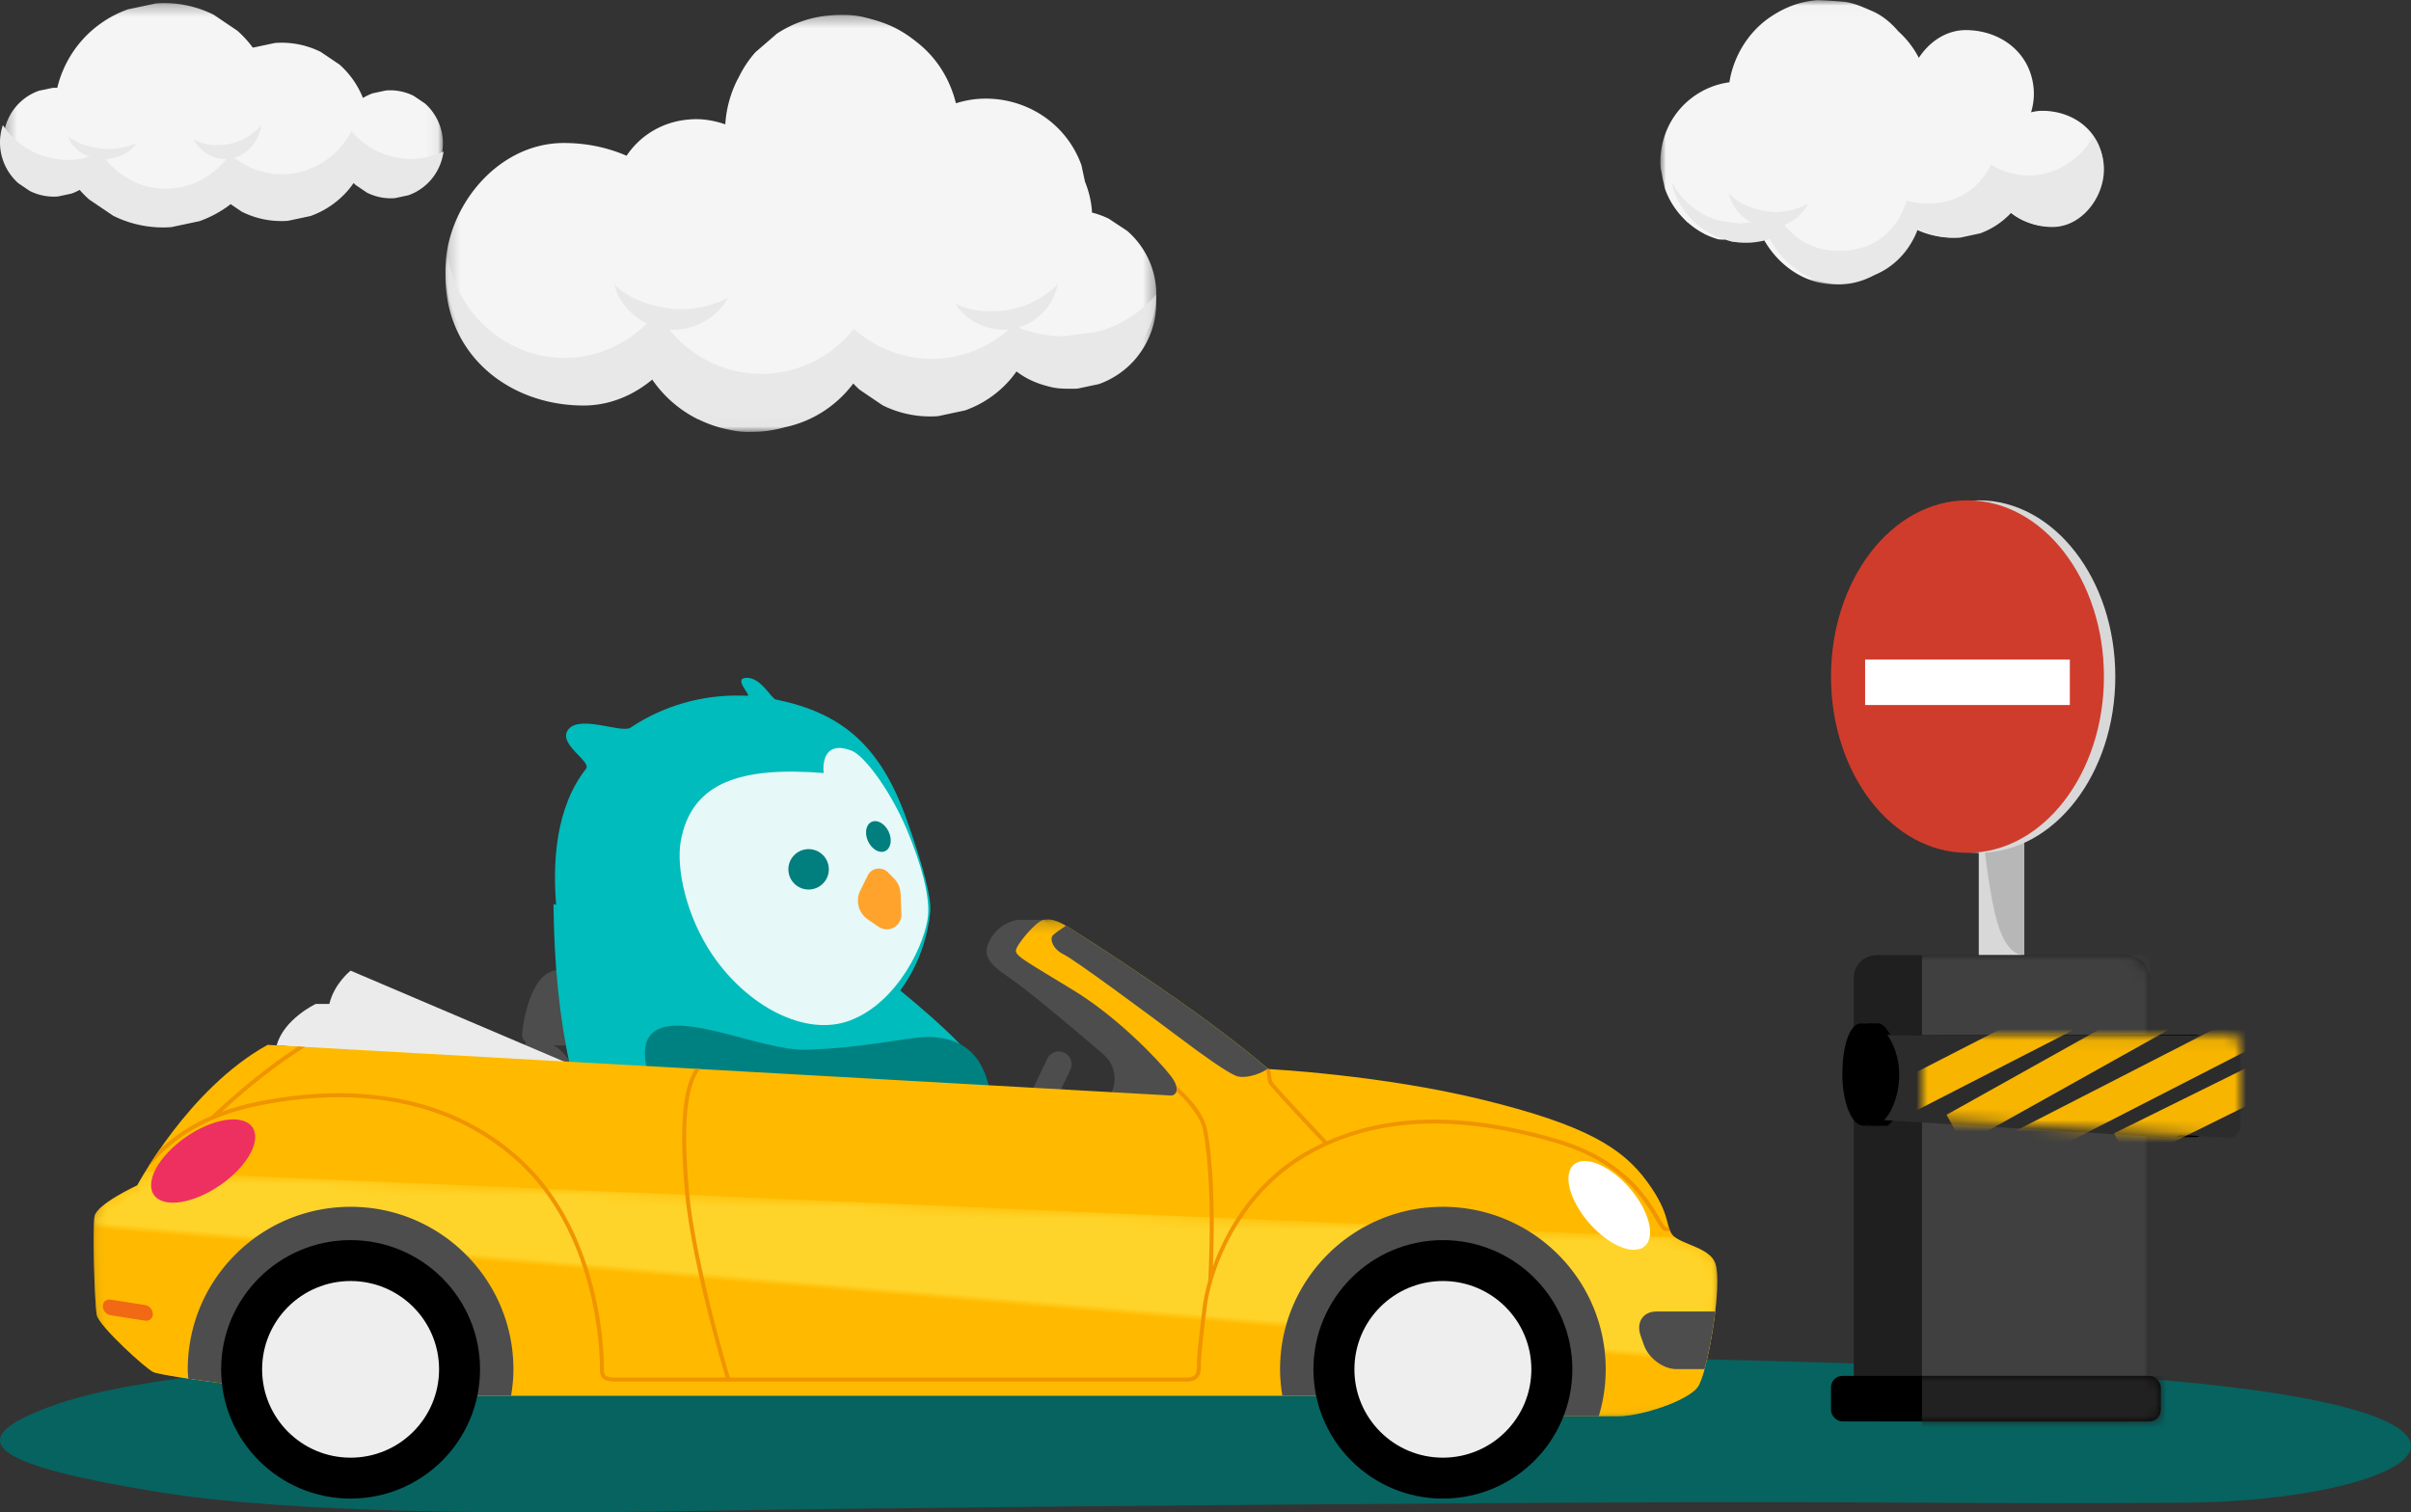 <svg xmlns="http://www.w3.org/2000/svg" xmlns:xlink="http://www.w3.org/1999/xlink" width="212" height="133" viewBox="0 0 212 133">
    <rect x="0" y="0" width="212" height="133" fill="#333333" stroke="none"/>
    <defs>
        <path id="a" d="M0 .215h142.763v43.682H0z"/>
        <path id="c" d="M3.691 6.162c-.89.657-3.012.982-3.497 2.221C.06 8.725.001 9.294 0 10v.046c.005 2.986 1.02 8.337 1.735 9.29.89 1.183 4.908 2.544 6.996 2.544h6.818c1.334 0 2.49-1.806 6.136-1.806h94c9.693 0 21.106-1.746 21.817-2.07.711-.327 4.773-4.055 4.98-5.003.147-.671.28-4.22.281-6.612v-.06c0-.953-.023-1.713-.073-2.02-.178-1.074-3.764-2.73-3.764-2.73s-.243-.46-.7-1.208L3.692 6.162z"/>
        <linearGradient id="d" x1="49.385%" x2="50.535%" y1="48.545%" y2="50.632%">
            <stop offset="0%" stop-color="#FFD42A"/>
            <stop offset="100%" stop-color="#FFBA00"/>
        </linearGradient>
        <path id="f" d="M2 0h22a2 2 0 0 1 2 2v37a2 2 0 0 1-2 2H2a2 2 0 0 1-2-2V2a2 2 0 0 1 2-2z"/>
        <path id="h" d="M0 0l27.003.07a1 1 0 0 1 .997 1v6.99a1 1 0 0 1-1.061.997L0 7.405V0z"/>
        <rect id="j" width="29" height="4" rx="1"/>
        <path id="l" d="M.293.274h38.653v19.513H.293z"/>
        <path id="n" d="M0 .013h38.96V25H0z"/>
        <path id="p" d="M.17.309h62.504v35.676H.17z"/>
        <path id="r" d="M.17.37h62.504v15.614H.17z"/>
    </defs>
    <g fill="none" fill-rule="evenodd">
        <path fill="#066360" d="M47.512 119.194c-21.414.495-35.541 1.911-42.382 4.248-10.26 3.505-3.918 5.648 8.343 7.7 12.261 2.051 32.838 1.988 48.012 1.728 15.173-.26 47.766-.563 76.578-.723 28.812-.159 34.533.16 54.16 0 19.626-.159 33.006-7.642-1.561-10.737-23.045-2.062-70.761-2.801-143.15-2.216z"/>
        <path fill="#4D4D4D" d="M49.167 85.315c.563.013 2.075 1.42 2.342 3.285.267 1.865.267 3.374-1.542 3.345-1.808-.03-1.304 0-1.304 0s1.274.444 2.105 2.885h-5.306s.029-1.938.8-3.151c0 0-.356-.29-.356-.664 0-.373.593-5.76 3.26-5.7"/>
        <g transform="rotate(-6 606.439 -405.527)">
            <path stroke="#F1961F" stroke-linecap="round" stroke-width="3" d="M31.803 54.028c1.575-.446 2.934-.669 4.078-.669 1.144 0 2.206.223 3.187.67"/>
            <path fill="#F1961F" d="M38.876 54.484c.31-1.624.985-4.137 1.803-4.137.545 0 .545.312 0 .937 1.042-.377 1.56-.377 1.553 0-.01.565-1.605.594-1.963 1.865-.446 1.585-1.702 2.96-1.393 1.335z"/>
            <path stroke="#FFA32C" stroke-linecap="round" stroke-width="3" d="M30.388 53.88c1.574-.446 2.934-.67 4.078-.67 1.144 0 2.206.224 3.187.67"/>
            <path fill="#FFA32C" d="M37.461 54.336c.31-1.624.985-4.138 1.802-4.138.546 0 .546.313 0 .937 1.043-.376 1.56-.376 1.554 0-.01.566-1.154 1.214-1.587 1.925-.434.712-.381.976-.754 1.276-.373.3-1.324 1.624-1.015 0z"/>
            <path fill="#00BCBC" d="M1.024 18.55C-1.01 39.884 4.897 52.196 18.742 55.483c3.723-.557 8.284-.916 10.766-1.32 7.798-1.274 9.278-12.15 7.371-17.106-.576-1.496-2.732-4.133-6.469-7.913L1.024 18.549z"/>
            <path fill="#00BCBC" d="M17.214 34.62c8.106 0 15.035-4.268 16.678-11.904.25-1.157-.145-3.876-1.189-8.258-1.688-7.09-4.982-10.05-10.364-11.766-.39-.124-1.12-2.166-2.458-2.166-1.058 0 .429 1.651 0 1.583-.869-.138-1.76-.21-2.667-.21-2.825 0-5.488.695-7.828 1.923-.832.437-4.275-1.591-5.443-.43-1.168 1.16 1.76 3.015 1.168 3.624-2.97 3.055-3.873 7.82-3.873 12.424 0 9.361 6.64 15.18 15.976 15.18z"/>
            <path fill="#E6F8F8" d="M25.856 9.567c-7.005-1.299-11.63-.523-13.126 4.652-.656 2.271-.244 6.576 1.751 10.279 2.559 4.75 7.326 8.001 11.375 6.962 4.437-1.139 7.42-6.237 7.83-8.532.306-1.717-.112-4.45-1.073-7.64-1.067-3.54-3.016-6.841-4.088-7.408-2.037-1.079-2.67.383-2.67 1.687z"/>
            <ellipse cx="23.653" cy="17.851" fill="#007F7E" rx="1.779" ry="1.776"/>
            <ellipse cx="30.057" cy="15.62" fill="#007F7E" rx="1" ry="1.416" transform="rotate(-19 30.057 15.62)"/>
            <path fill="#FFA32C" d="M28.763 18.937l-.787 1.251a2 2 0 0 0 .392 2.585l.867.741a1.29 1.29 0 0 0 2.125-.902l.11-1.812a2 2 0 0 0-.443-1.38l-.478-.59a1.1 1.1 0 0 0-1.786.107z"/>
            <path fill="#008181" d="M8.046 31.202c1.995-2.952 9.606 2.094 13.706 2.402 5.258.395 8.973-.18 10.747 0 3.306.335 4.972 2.374 4.999 6.116-4.272-1.434-6.59-1.93-6.954-1.49-3.645 4.412-4.796 8.995-10.335 8.319C11.178 45.446 6.05 34.154 8.046 31.202z"/>
        </g>
        <path fill="#4D4D4D" d="M89.917 97.652a1.125 1.125 0 0 0 .534 1.5 1.128 1.128 0 0 0 1.5-.533l2.179-4.57a1.127 1.127 0 0 0-2.035-.967l-2.178 4.57z"/>
        <path fill="#EBEBEB" d="M50.834 93.883L30.828 85.36s-1.427 1.109-1.871 2.93h-1.201s-2.815 1.335-3.426 3.64l26.504 1.953z"/>
        <path fill="#4D4D4D" d="M91.757 80.891h-2.105c-.756 0-1.956.562-2.624 1.805-.666 1.243-.133 2.042 1.601 3.196 1.735 1.154 7.248 5.816 8.493 6.925 1.245 1.11 1.111 3.197 0 4.04h8.57L91.757 80.891z"/>
        <g transform="matrix(-1 0 0 1 151 80.646)">
            <mask id="b" fill="#fff">
                <use xlink:href="#a"/>
            </mask>
            <path fill="#FFBA00" d="M.194 30.402c-.7 1.786.652 9.767 1.541 10.951.89 1.183 4.907 2.544 6.996 2.544h6.818c1.334 0 2.49-1.805 6.136-1.805h94c9.693 0 21.106-1.745 21.817-2.07.712-.327 4.773-4.056 4.98-5.003.208-.946.386-7.617.208-8.691-.178-1.076-3.765-2.732-3.765-2.732s-4.476-8.494-11.457-12.357c0 0-79.104 4.425-79.43 4.455-.326.03-.977-.444.03-1.746 1.008-1.302 4.595-5.09 8.508-7.487 3.913-2.398 5.098-2.99 5.098-3.493 0-.503-1.808-2.634-2.43-2.722-.623-.09-1.127-.03-2.342.739-1.215.77-11.339 7.147-17.43 12.385 0 0-9.871.489-18.898 2.708-9.027 2.22-12.229 4.217-14.407 7.192-2.18 2.974-1.557 4.017-2.312 4.772-.756.755-3.143 1.036-3.661 2.36" mask="url(#b)"/>
        </g>
        <g transform="matrix(-1 0 0 1 151 102.664)">
            <mask id="e" fill="#fff">
                <use xlink:href="#c"/>
            </mask>
            <path fill="url(#d)" d="M3.691 6.162c-.89.657-3.012.982-3.497 2.221C.06 8.725.001 9.294 0 10v.046c.005 2.986 1.02 8.337 1.735 9.29.89 1.183 4.908 2.544 6.996 2.544h6.818c1.334 0 2.49-1.806 6.136-1.806h94c9.693 0 21.106-1.746 21.817-2.07.711-.327 4.773-4.055 4.98-5.003.147-.671.28-4.22.281-6.612v-.06c0-.953-.023-1.713-.073-2.02-.178-1.074-3.764-2.73-3.764-2.73s-.243-.46-.7-1.208L3.692 6.162z" mask="url(#e)"/>
        </g>
        <g>
            <path fill="#4D4D4D" d="M30.828 106.127c7.908 0 14.318 6.4 14.318 14.294 0 .79-.081 1.56-.205 2.317h-9.626c-6.864 0-14.585-.876-18.763-1.502-.015-.27-.042-.54-.042-.815 0-7.895 6.41-14.294 14.318-14.294M112.555 120.421c0-7.895 6.41-14.294 14.318-14.294 7.908 0 14.318 6.4 14.318 14.294 0 1.435-.217 2.816-.61 4.122h-5.13c-1.334 0-2.49-1.805-6.136-1.805H112.76a14.3 14.3 0 0 1-.205-2.317"/>
            <path fill="#000" d="M115.49 120.421c0 6.277 5.097 11.365 11.383 11.365 6.286 0 11.383-5.088 11.383-11.365s-5.097-11.364-11.383-11.364c-6.286 0-11.383 5.087-11.383 11.364"/>
            <path fill="#EEE" d="M119.093 120.421c0 4.29 3.483 7.768 7.78 7.768 4.297 0 7.78-3.478 7.78-7.768 0-4.29-3.483-7.767-7.78-7.767-4.297 0-7.78 3.478-7.78 7.767"/>
            <path fill="#000" d="M19.445 120.421c0 6.277 5.097 11.365 11.383 11.365 6.286 0 11.383-5.088 11.383-11.365s-5.097-11.364-11.383-11.364c-6.286 0-11.383 5.087-11.383 11.364"/>
            <path fill="#EEE" d="M23.048 120.421c0 4.29 3.484 7.768 7.78 7.768 4.297 0 7.78-3.478 7.78-7.768 0-4.29-3.483-7.767-7.78-7.767-4.296 0-7.78 3.478-7.78 7.767"/>
            <path fill="#F09400" d="M14.033 101.097a15.417 15.417 0 0 1 4.58-2.974c3.438-3.26 6.233-5.204 7.62-6.087l.616.035c-1.077.658-3.817 2.455-7.332 5.697 1.032-.377 2.184-.7 3.498-.952 9.376-1.794 17.284.003 22.87 5.193 7.014 6.518 7.217 17.022 7.217 18.198 0 .736 0 .933 1.11.933h9.589c-.453-1.525-3.06-10.482-3.584-16.454-.493-5.598-.21-8.947.916-10.696l.413.022c-1.177 1.614-1.478 4.925-.975 10.643.535 6.084 3.25 15.308 3.601 16.485h40.213c.61 0 .859-.266.859-.917 0-.653.038-1.548.506-5.276.083-.665.243-1.455.49-2.32.411-8.486-.27-12.386-.488-13.38-.255-1.163-1.505-2.504-2.31-3.27.039-.13.037-.302-.025-.512.789.715 2.371 2.293 2.683 3.707.209.952.837 4.553.55 12.203 1.24-3.456 3.805-7.674 8.438-10.234.41-.226.829-.435 1.252-.632-1.538-1.632-4.714-5.019-4.803-5.283-.052-.158-.155-.826-.239-1.405.077.065.155.13.23.195l.16.008c.076.52.149.978.18 1.075.15.271 2.931 3.26 4.817 5.257 5.521-2.462 12.133-2.532 20.15-.207 6.014 1.745 8.079 5.255 9.071 6.942.22.373.47.798.572.82h.254c.037.128.078.246.127.355h-.38c-.294 0-.502-.354-.88-.996-.969-1.647-2.985-5.075-8.864-6.78-8.706-2.524-15.73-2.21-21.474.962-6.329 3.496-8.735 10.155-9.158 13.54-.465 3.707-.503 4.59-.503 5.231 0 .844-.41 1.272-1.215 1.272H54.213c-1.335 0-1.467-.373-1.467-1.288 0-1.16-.2-11.522-7.102-17.937-5.5-5.111-13.303-6.877-22.562-5.105-5.288 1.012-8.02 3.172-10.074 5.49.282-.451.625-.979 1.025-1.558"/>
            <path fill="#FFF" d="M138.64 106.005c1.195 2.156 3.445 3.903 5.026 3.903 1.582 0 1.894-1.747.699-3.903-1.195-2.155-3.446-3.903-5.027-3.903s-1.894 1.748-.699 3.903"/>
            <path fill="#EE3061" d="M20.927 102.899c-1.88 1.974-4.776 3.219-6.468 2.78-1.692-.44-1.54-2.397.341-4.371 1.88-1.976 4.776-3.22 6.468-2.78 1.692.44 1.539 2.396-.34 4.37"/>
            <path fill="#F16914" d="M9.036 114.87c0 .38.31.736.69.795l3.023.473c.381.059.69-.2.69-.58a.835.835 0 0 0-.69-.796l-3.023-.473c-.38-.059-.69.2-.69.58"/>
            <path fill="#4D4D4D" d="M150.82 115.336c-.209 1.79-.567 3.714-.94 5.065h-2.454c-1.178 0-2.467-.95-2.878-2.123l-.29-.822c-.41-1.17.212-2.12 1.39-2.12h5.171zM108.638 94.593c-.889-.399-2.668-1.643-5.024-3.418-2.357-1.775-9.07-6.748-10.072-7.236-1-.489-1.222-1.332-1-1.642.12-.168.688-.56 1.189-.888.116.067.235.138.368.222 1.212.767 11.288 7.116 17.384 12.347-.814.583-2.172.918-2.845.615"/>
        </g>
        <g transform="translate(161 44)">
            <path fill="#B7B7B7" d="M13 7h4v33h-4z"/>
            <path fill="#D8D8D8" d="M13 26c.508 5.396 1.042 9.072 1.6 11.026.558 1.954 1.358 2.946 2.4 2.974h-4V26z"/>
            <g transform="translate(2 40)">
                <mask id="g" fill="#fff">
                    <use xlink:href="#f"/>
                </mask>
                <use fill="#1F1F1F" xlink:href="#f"/>
                <path fill="#404040" d="M6 0h20v41H6z" mask="url(#g)"/>
            </g>
            <path fill="#000" d="M4.327 55C5.062 55 6 52.974 6 50.493S4.91 46 4.175 46C3.44 46 3 48.012 3 50.493 3 52.974 3.592 55 4.327 55z"/>
            <path fill="#000" d="M2.812 46.015h1.396l.792.97zM3 55h1.994L6 54zM3 47h29a1 1 0 0 1 1 1v7a1 1 0 0 1-1 1h-3.305L3 47z"/>
            <path fill="#2C2C2C" d="M3 47l27.003.07a1 1 0 0 1 .997 1v6.99a1 1 0 0 1-1.061.997L3 54.405V47z"/>
            <g transform="translate(8 47)">
                <mask id="i" fill="#fff">
                    <use xlink:href="#h"/>
                </mask>
                <use fill="#2C2C2C" xlink:href="#h"/>
                <path stroke="#F7B500" stroke-linecap="square" stroke-width="3" d="M18.9 9.346l10.24-5.064M9.775 9.346L27.303.358M4.2 7.615l16.1-9M-6.325 7.962L11.227-1.04" mask="url(#i)"/>
            </g>
            <path fill="#000" d="M3.769 55C4.749 55 6 52.974 6 50.493S4.546 46 3.566 46C2.586 46 2 48.012 2 50.493 2 52.974 2.789 55 3.769 55z"/>
            <path fill="#000" d="M2.861 55C3.893 55 5 52.974 5 50.493S3.68 46 2.648 46C1.618 46 1 48.012 1 50.493 1 52.974 1.83 55 2.861 55z"/>
            <g transform="translate(0 77)">
                <mask id="k" fill="#fff">
                    <use xlink:href="#j"/>
                </mask>
                <use fill="#000" xlink:href="#j"/>
                <path fill="#212121" d="M8 0h23v5H8z" mask="url(#k)"/>
            </g>
            <ellipse cx="13" cy="15.5" fill="#D8D8D8" rx="12" ry="15.5"/>
            <path fill="#D8D8D8" d="M12 26h-1l.362-2zM12 5h-1l.362 2z"/>
            <ellipse cx="12" cy="15.5" fill="#CF3C2B" rx="12" ry="15.5"/>
            <path fill="#FFF" d="M3 14h18v4H3z"/>
        </g>
        <g>
            <g>
                <mask id="m" fill="#fff">
                    <use xlink:href="#l"/>
                </mask>
                <path fill="#F5F5F5" d="M38.932 12.242a4.697 4.697 0 0 0-1.562-3.141l-.998-.674a4.648 4.648 0 0 0-2.42-.473l-1.176.25a4.81 4.81 0 0 0-.861.41 7.803 7.803 0 0 0-2.059-2.933L28.2 4.563a7.722 7.722 0 0 0-4.018-.785l-1.95.413A9.655 9.655 0 0 0 20.87 2.7l-2.09-1.41A9.733 9.733 0 0 0 13.713.3l-2.462.52A9.75 9.75 0 0 0 7.168 3.59 9.789 9.789 0 0 0 5.036 7.72c-.141-.002-.283 0-.426.01l-1.187.25a4.705 4.705 0 0 0-1.967 1.334 4.746 4.746 0 0 0-1.15 3.465 4.743 4.743 0 0 0 1.576 3.169l1.007.679a4.69 4.69 0 0 0 2.44.477l1.186-.251c.25-.09.485-.198.71-.323.26.292.534.57.827.83l2.09 1.411a9.738 9.738 0 0 0 5.066.99l2.463-.52a9.798 9.798 0 0 0 2.701-1.472l.976.658a7.72 7.72 0 0 0 4.018.786l1.953-.413a7.75 7.75 0 0 0 3.24-2.196c.186-.213.358-.437.52-.67.056.057.11.115.17.167l.998.674c.764.376 1.57.533 2.419.472L35.842 17a4.664 4.664 0 0 0 1.95-1.322 4.705 4.705 0 0 0 1.14-3.435" mask="url(#m)"/>
            </g>
            <path fill="#E8E8E8" d="M12 12.604c-.61.934-1.965 1.508-3.256 1.378C7.452 13.852 6.31 13.026 6 12c.762.625 1.754.912 2.824 1.05 1.07.139 2.212-.044 3.176-.446M23 11c-.242 1.456-1.334 2.683-2.626 2.946-1.292.263-2.697-.454-3.374-1.722.965.577 2.025.627 3.107.45 1.08-.179 2.114-.81 2.893-1.674"/>
            <path fill="#E8E8E8" d="M36.12 13.978c-2.066 0-3.941-.956-5.22-2.442-1.163 2.234-3.49 3.788-6.127 3.788-1.732 0-3.328-.676-4.553-1.77-1.239 1.826-3.319 3.043-5.638 3.043-2.387 0-4.515-1.291-5.74-3.204-.905.432-1.9.67-2.914.67-2.27 0-4.419-1.172-5.675-3.063a4.817 4.817 0 0 0-.24 1.896 4.812 4.812 0 0 0 1.592 3.212c.34.23.678.46 1.017.688.78.384 1.6.545 2.465.484l1.198-.254c.252-.091.49-.201.717-.327.262.296.539.578.836.842l2.11 1.429a9.8 9.8 0 0 0 5.117 1.003l2.488-.527c1-.36 1.91-.858 2.729-1.492l.986.668a7.77 7.77 0 0 0 4.057.796l1.974-.419a7.829 7.829 0 0 0 3.27-2.225c.19-.217.364-.444.526-.68.058.058.112.116.172.17l1.008.683c.772.38 1.586.54 2.444.479l1.188-.253a4.702 4.702 0 0 0 1.97-1.34A4.772 4.772 0 0 0 39 13.322a6.722 6.722 0 0 1-2.88.657"/>
            <g>
                <g transform="translate(146)">
                    <mask id="o" fill="#fff">
                        <use xlink:href="#n"/>
                    </mask>
                    <path fill="#F5F5F5" d="M38.948 14.431c-.22-2.924-2.647-4.687-5.367-4.687a3.81 3.81 0 0 0-.99.134 5.59 5.59 0 0 0 .235-2.012c-.244-3.255-2.946-5.219-5.976-5.219-1.719 0-3.202 1.025-4.127 2.44a8.165 8.165 0 0 0-1.79-2.321c-.656-.759-1.396-1.402-2.353-1.81-.791-.34-1.593-.709-2.448-.802a44.525 44.525 0 0 0-2.338-.141c-1.525.119-2.857.627-4.127 1.483C7.822 2.74 6.532 4.764 6.112 6.971c-.017.087-.028.176-.042.264A6.997 6.997 0 0 0 .721 11.09a7.23 7.23 0 0 0-.703 3.684l.117.567c.04.268.095.533.164.795l.09.43c.346.99.884 1.847 1.592 2.589.062.065.125.131.19.195.063.06.117.127.182.186l.032.023.062.042c.418.365.875.68 1.365.935l.054.036c.333.166.672.3 1.017.41.047.016.095.03.143.044.194.057.388.025.585.064l.003-.082h.003c.195 0 .393.148.592.17.046.005.092.05.14.054.19.016.382.047.576.047.01 0 .02.012.03.012.165 0 .332 0 .5-.012.032-.003.063-.008.094-.01.133-.012.264-.031.396-.05.07-.011.141-.017.21-.031.301-.053.594-.133.883-.227 1.647 3.057 5.226 5.03 8.723 3.522l.19-.082c.162-.07.32-.15.475-.23 1.492-.622 2.775-1.761 3.583-3.423a6.97 6.97 0 0 0 .286-.685l.08.056a7.03 7.03 0 0 0 3.705.734l1.8-.387a7.113 7.113 0 0 0 2.796-1.859c.98.836 2.287 1.296 3.674 1.296 2.724 0 4.793-2.866 4.598-5.47" mask="url(#o)"/>
                </g>
                <path fill="#E8E8E8" d="M159 17.906c-.71 1.401-2.293 2.262-3.8 2.066-1.506-.195-2.839-1.433-3.2-2.972.89.937 2.046 1.369 3.294 1.576 1.248.207 2.582-.067 3.706-.67"/>
                <path fill="#E8E8E8" d="M184.987 14.558A4.873 4.873 0 0 0 184.06 12c-1.14 2.033-3.278 3.429-5.69 3.429a6.32 6.32 0 0 1-3.307-.95c-.94 1.955-2.792 3.417-5.567 3.417a6.825 6.825 0 0 1-1.852-.252c-.717 2.43-2.676 4.418-5.89 4.418-2.748 0-4.577-1.455-5.5-3.394-.03.02-.06.042-.09.06a6.352 6.352 0 0 1-3.285.912l-1.73-.239c-.564-.193-1.15-.371-1.642-.716a6.602 6.602 0 0 1-2.328-2.387 3.318 3.318 0 0 1-.179-.292c.018.078.028.157.048.235l.087.425c.34.978.869 1.825 1.563 2.558.062.064.124.13.188.192.061.06.115.126.178.184l.031.023.061.042c.41.36.859.671 1.34.923l.053.036c.327.164.66.297.998.405.047.016.094.03.141.044.19.056.38.122.574.16l.003.017h.003c.192 0 .386.049.58.07.047.005.092.001.138.005.187.016.376.023.566.023l.03-.001c.162 0 .326-.007.49-.018l.093-.014c.13-.011.259-.032.388-.05.07-.01.139-.018.207-.032.295-.052.583-.132.867-.224 1.616 3.02 5.129 4.97 8.562 3.479l.186-.08c.16-.07.314-.15.467-.227 1.465-.615 2.724-1.741 3.517-3.383.107-.22.199-.446.281-.677l.08.055a6.863 6.863 0 0 0 3.635.725l1.768-.381a6.98 6.98 0 0 0 2.744-1.837c.961.825 2.246 1.28 3.606 1.28 2.675 0 4.706-2.832 4.514-5.405"/>
            </g>
            <g>
                <g transform="translate(39 1)">
                    <mask id="q" fill="#fff">
                        <use xlink:href="#p"/>
                    </mask>
                    <path fill="#F5F5F5" d="M62.653 24.305A7.431 7.431 0 0 0 60.11 19.3l-1.624-1.073a7.892 7.892 0 0 0-1.473-.537l-.008-.002.01-.158a8.522 8.522 0 0 0-.61-2.544l-.313-1.46a8.78 8.78 0 0 0-2.52-3.678c-1.785-1.546-4.179-2.33-6.55-2.15-.672.05-1.33.186-1.968.384-.486-1.977-1.552-3.81-3.175-5.162-1.634-1.36-2.855-1.911-4.92-2.41-.953-.231-1.978-.233-2.962-.154a9.827 9.827 0 0 0-4.695 1.612l-1.87 1.617a9.618 9.618 0 0 0-1.488 2.239c-.037.07-.078.136-.114.206a10.085 10.085 0 0 0-1.055 3.908c-1.02-.36-2.15-.537-3.204-.427a7.287 7.287 0 0 0-3.481 1.195 7.159 7.159 0 0 0-1.995 1.992c-1.68-.734-3.563-1.123-5.514-1.123-6.153 0-10.824 6.247-10.382 11.926.495 6.375 5.975 10.217 12.117 10.217 2.277 0 4.349-.856 6.035-2.222a10.531 10.531 0 0 0 3.977 3.384c.045.02.092.033.138.052.87.41 1.765.7 2.683.868a7.378 7.378 0 0 0 1.976.178c.263 0 .527-.008.794-.026.714-.058 1.403-.18 2.072-.365 1.29-.261 2.498-.76 3.619-1.499a10.043 10.043 0 0 0 2.418-2.256c.179.184.362.364.557.533l2.015 1.331a9.565 9.565 0 0 0 4.886.935l2.375-.492a9.413 9.413 0 0 0 3.937-2.613c.208-.232.398-.477.58-.728.938.698 1.925 1.091 3.124 1.358.71.158 1.473.121 2.21.122l1.913-.396a7.588 7.588 0 0 0 3.173-2.106 7.398 7.398 0 0 0 1.855-5.471" mask="url(#q)"/>
                </g>
                <path fill="#E8E8E8" d="M64 26.208c-1.016 1.869-3.275 3.016-5.428 2.755-2.151-.26-4.056-1.91-4.572-3.963 1.27 1.25 2.922 1.825 4.705 2.102 1.784.276 3.688-.09 5.295-.894M93 25c-.346 1.924-1.974 3.557-3.912 3.921-1.936.365-4.055-.563-5.088-2.227 1.456.75 3.05.8 4.672.552C90.295 26.997 91.838 26.15 93 25"/>
                <g transform="translate(39 22)">
                    <mask id="s" fill="#fff">
                        <use xlink:href="#r"/>
                    </mask>
                    <path fill="#E8E8E8" d="M62.64 3.903c-.165.192-.329.386-.508.566a10.365 10.365 0 0 1-4.587 2.699l-2.764.375c-.13.017-.257.017-.388.017-1.49 0-2.952-.338-4.292-.95-1.883 1.817-4.42 2.947-7.182 2.947-2.6 0-5.002-1.002-6.847-2.637a10.34 10.34 0 0 1-.774.886 10.387 10.387 0 0 1-7.351 3.073c-2.747 0-5.41-1.114-7.351-3.073a10.465 10.465 0 0 1-1.783-2.42c-1.91 2.475-4.882 4.09-8.173 4.09C5.443 9.477 1.04 5.453.365.37.19 1.302.128 2.25.2 3.181c.496 6.538 5.975 10.48 12.117 10.48 2.277 0 4.349-.88 6.035-2.28a10.603 10.603 0 0 0 3.977 3.47c.045.02.092.035.137.054.871.42 1.766.717 2.685.89.691.162 1.341.209 1.975.182.263 0 .527-.007.794-.026a10.788 10.788 0 0 0 2.071-.375 10.05 10.05 0 0 0 3.62-1.537c.945-.648 1.75-1.42 2.418-2.314.179.189.362.373.557.547l2.015 1.366a9.354 9.354 0 0 0 4.885.958l2.376-.505a9.403 9.403 0 0 0 3.937-2.68c.208-.238.398-.49.58-.746.939.716 1.925 1.119 3.124 1.392.71.162 1.473.125 2.21.126l1.913-.407a7.574 7.574 0 0 0 3.172-2.16 7.71 7.71 0 0 0 1.856-5.61c-.003-.035-.01-.069-.013-.103" mask="url(#s)"/>
                </g>
            </g>
        </g>
    </g>
</svg>
